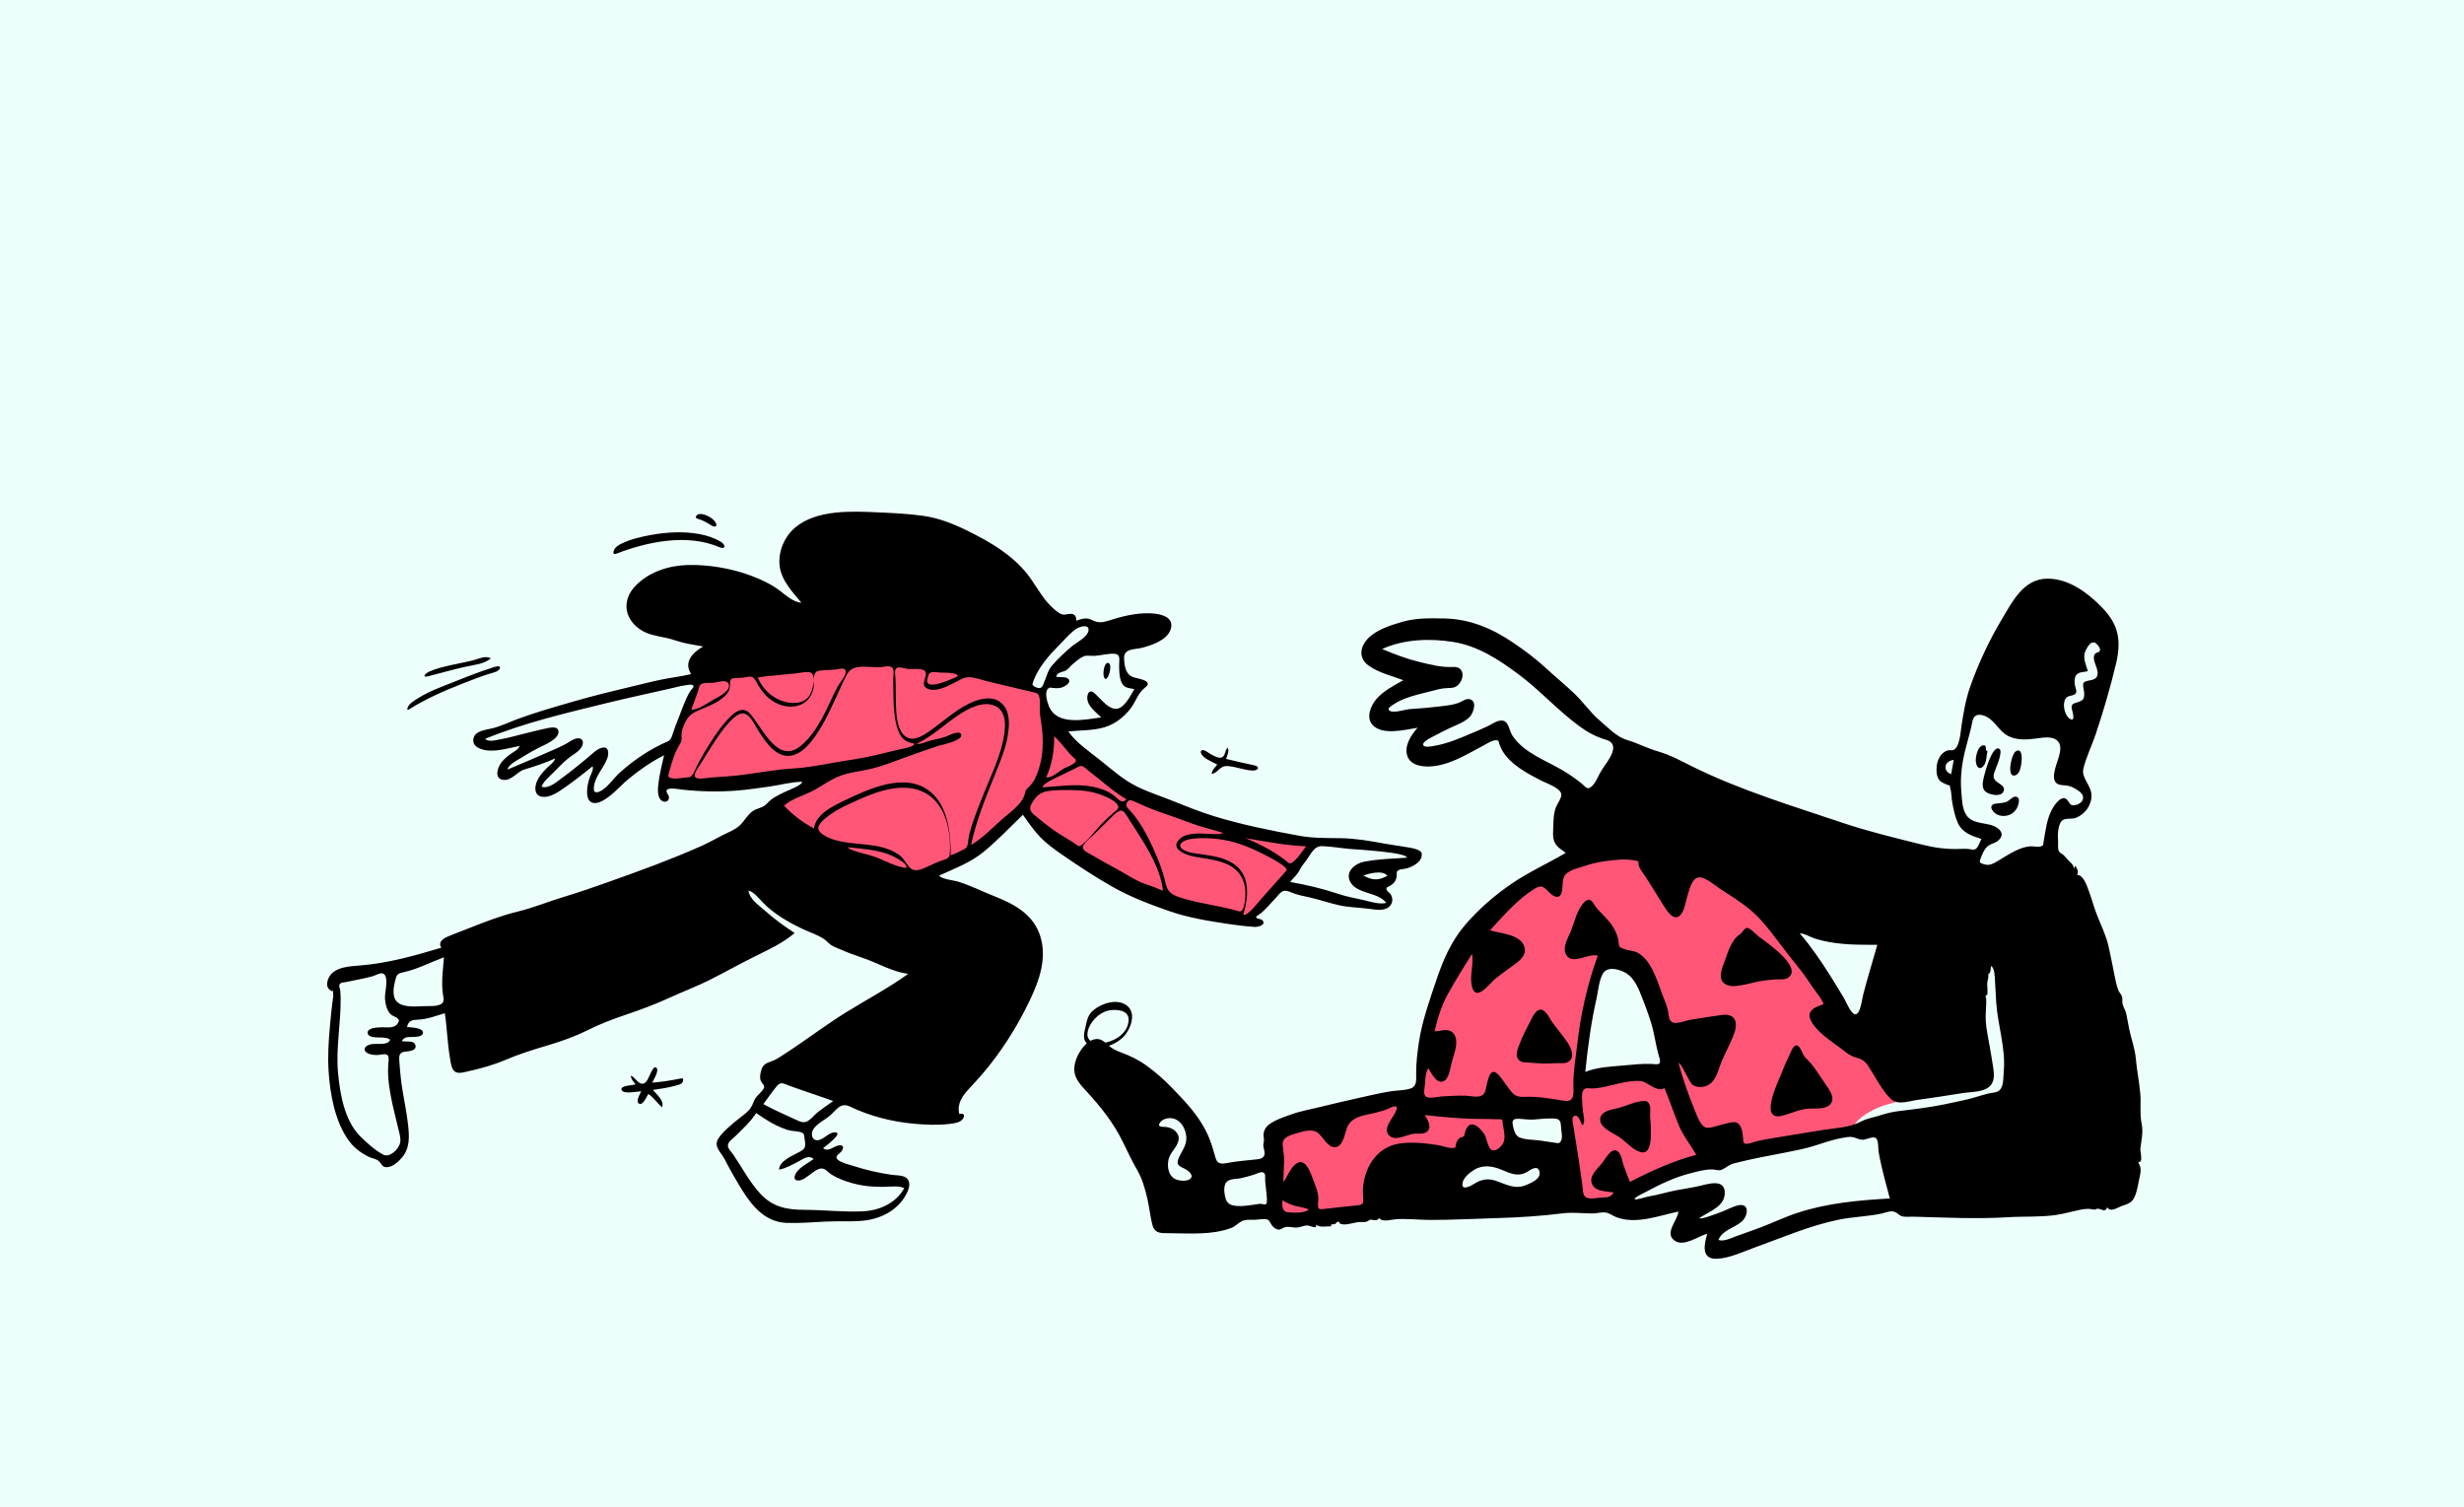 <?xml version="1.0" encoding="UTF-8"?>
<svg width="3871px" height="2367px" viewBox="0 0 3871 2367" version="1.1" xmlns="http://www.w3.org/2000/svg" xmlns:xlink="http://www.w3.org/1999/xlink">
    <!-- Generator: Sketch 57.1 (83088) - https://sketch.com -->
    <title>composition-1</title>
    <desc>Created with Sketch.</desc>
    <g id="composition-1" stroke="none" stroke-width="1" fill="none" fill-rule="evenodd">
        <rect fill="#EDFFFB" x="0" y="0" width="3871" height="2367"></rect>
        <g id="illustrations" transform="translate(424, 627)">
            <g id="Character/sprinting" transform="translate(0, 0.5)">
                <path d="M618.797,607.263 C627.833,572.117 636.348,536.207 649.755,502.431 C658.147,481.295 667.037,460.35 675.943,439.427 C677.178,436.523 677.7,433.723 680.104,432.277 C683.312,430.345 689.953,430.387 693.574,429.723 C745.014,420.285 796.99,413.081 849.137,409.029 C908.646,404.405 966.661,406.52 1025.544,416.221 C1075.902,424.517 1125.762,435.951 1175.078,449.044 C1182.328,450.967 1189.568,452.933 1196.792,454.953 C1200.158,455.895 1205.746,456.375 1208.68,458.34 C1214.953,462.539 1217.081,479.748 1219.431,487.039 C1222.581,496.81 1224.415,510.235 1230.487,518.548 C1239.528,530.922 1253.289,541.657 1264.495,551.943 C1303.605,587.846 1346.477,620.596 1396.987,638.346 C1475.128,665.805 1557.529,683.016 1638.476,700.031 C1640.361,700.427 1642.245,700.821 1644.129,701.212 C1623.174,724.425 1602.218,747.639 1581.263,770.853 C1569.448,783.939 1557.636,797.025 1545.823,810.111 C1539.749,816.84 1540.414,818.04 1531.824,816.166 C1488.78,806.771 1445.813,796.529 1403.55,784.044 C1382.831,777.925 1361.756,771.572 1342.479,761.66 C1315.948,748.017 1291.044,731.154 1266.806,713.833 C1245.139,698.348 1223.982,682.15 1203.206,665.492 C1199.109,662.209 1184.33,646.379 1179.537,647.411 C1175.403,648.301 1168.246,657.711 1165.219,660.452 C1157.212,667.703 1149.173,674.919 1141.084,682.076 C1128.211,693.463 1115.063,707.412 1100.026,715.982 C1084.181,725.016 1066.02,731.17 1049.296,738.363 C1039.967,742.374 1030.629,746.371 1021.289,750.357 C1018.849,751.397 1015.445,753.661 1012.815,753.718 C1005.029,753.882 993.725,747.553 986.504,745.087 C967.954,738.752 949.541,732.016 931.318,724.793 C892.408,709.371 849.646,692.615 817.623,664.862 C812.036,660.022 806.577,654.603 802.879,648.135 C801.598,645.892 799.691,642.769 799.56,640.122 C799.351,635.901 801.724,635.071 805.252,632.433 C823.467,618.814 843.106,606.945 862.421,594.977 C866.959,592.166 871.507,589.366 876.069,586.595 L650.385,604.725 C639.856,605.571 629.326,606.416 618.797,607.263" id="Accent" fill="#FF5678"></path>
                <path d="M954.856,177.397 C978.7,178.485 1003.144,179.593 1026.78,182.951 C1050.34,186.296 1072.327,194.852 1093.622,205.212 C1132.016,223.891 1171.26,246.597 1195.954,282.528 C1207.501,299.327 1216.919,316.917 1232.856,330.141 C1236.585,333.234 1240.649,336.951 1245.596,337.897 C1249.531,338.649 1253.001,337.056 1256.854,336.866 C1264.207,336.501 1266.993,340.379 1266.993,347.686 C1272.513,345.483 1278.523,343.488 1284.542,344.298 C1289.575,344.976 1293.576,348.011 1298.408,349.288 C1307.127,351.591 1315.662,348.146 1323.954,345.579 C1344.897,339.097 1367.903,334.188 1389.908,336.501 C1404.402,338.025 1421.965,344.312 1414.459,362.988 C1408.236,378.48 1384.961,386.321 1370.26,390.175 C1357.755,393.454 1340.942,390.528 1341.999,407.787 C1342.736,419.834 1344.559,432.757 1357.359,436.666 C1364.377,438.809 1389.242,442.002 1374.721,452.872 C1364,460.899 1360.256,475.028 1352.1,485.639 C1341.705,499.164 1327.613,510.099 1311.139,515.035 C1292.707,520.559 1273.201,519.499 1254.267,521.642 C1267.604,540.052 1286.858,552.714 1304.385,566.713 C1322.812,581.434 1340.591,597.52 1361.919,608.014 C1381.035,617.419 1401.688,623.95 1421.432,631.925 C1442.168,640.302 1463.052,648.581 1484.455,655.107 C1527.631,668.269 1573.047,677.463 1617.435,685.537 C1639.341,689.522 1660.819,688.937 1682.945,689.292 C1705.643,689.657 1728.326,693.638 1750.607,697.727 C1761.408,699.711 1772.313,700.961 1783.113,702.937 C1788.296,703.884 1808.811,705.974 1809.546,713.567 C1810.744,725.933 1797.373,732.865 1787.582,736.314 C1783.4,737.788 1776.666,737.573 1773.045,739.598 C1769.128,741.79 1770.657,745.016 1770.209,749.258 C1769.555,755.424 1766.257,759.861 1761.201,763.282 C1757.042,766.096 1752.028,765.985 1754.896,771.314 C1756.217,773.772 1759.525,775.319 1761.05,777.912 C1762.793,780.868 1763.596,784.111 1763.241,787.513 C1762.622,793.47 1758.688,798.015 1753.201,800.122 C1744.43,803.489 1734.137,801.106 1725.153,800.013 C1710.12,798.185 1694.867,798.001 1680.035,794.712 C1664.571,791.282 1649.523,785.996 1634.042,782.483 C1626.103,780.683 1618.148,779.173 1610.39,776.675 C1605.342,775.051 1598.046,770.833 1592.67,772.154 C1587.634,773.391 1583.698,779.474 1580.405,783.004 C1575.861,787.875 1571.461,792.878 1566.844,797.679 C1563.785,800.86 1560.646,803.975 1557.305,806.862 C1556.219,807.799 1549.511,811.902 1549.417,813.004 C1549.156,816.115 1556.478,816.061 1558.047,817.298 C1567.16,824.504 1553.466,829.063 1547.557,828.701 C1533.937,827.871 1520.247,826.199 1506.757,824.197 C1474.636,819.431 1442.608,814.285 1411.897,803.524 C1381.519,792.878 1351.877,781.555 1323.781,765.687 C1296.812,750.459 1270.727,733.241 1245.252,715.642 C1232.891,707.101 1220.445,698.253 1210.007,687.374 C1199.8,676.733 1191.479,664.517 1183.014,652.495 C1162.743,672.079 1143.234,692.673 1121.459,710.626 C1100.745,727.704 1075.843,736.828 1051.75,747.919 C1052.53,752.959 1076.079,755.978 1080.38,757.287 C1100.024,763.266 1118.873,772.86 1137.979,780.384 C1169.762,792.901 1199.92,809.19 1210.505,843.953 C1220.912,878.131 1208.841,912.536 1194.12,943.412 C1176.743,979.861 1156.106,1013.621 1131.155,1045.397 C1120.542,1058.915 1109.11,1071.36 1097.463,1083.947 C1087.526,1094.688 1079.007,1107.411 1083.171,1122.676 C1091.168,1120.177 1092.634,1126.417 1087.405,1131.701 C1082.758,1136.397 1074.725,1137.308 1068.521,1138.087 C1049.709,1140.446 1030.278,1139.612 1011.446,1137.858 C977.157,1134.664 942.792,1126.007 911.749,1111.112 C896.304,1103.701 890.715,1115.651 880.094,1124.906 C871.736,1132.185 860.229,1136.905 853.877,1146.326 C848.653,1154.077 852.063,1166.322 862.916,1163.418 C871.361,1161.158 878.145,1151.735 887.089,1151.372 C902.964,1150.728 873.012,1173.382 869.18,1176.148 C876.766,1182.935 885.368,1173.628 893.019,1172.075 C900.356,1170.584 902.405,1174.384 898.495,1180.501 C895.447,1185.271 885.87,1188.649 892.239,1194.452 C897.517,1199.258 909.217,1201.789 915.697,1203.896 C935.911,1210.47 956.021,1215.146 977.065,1218.149 C983.862,1219.118 994.756,1218.498 1000.266,1223.317 C1007.533,1229.673 1004.029,1240.206 1000.351,1247.488 C986.418,1275.069 957.448,1288.628 927.695,1290.613 C909.373,1291.834 890.878,1290.651 872.495,1291.641 C852.352,1292.725 832.164,1294.335 811.976,1293.669 C779.518,1292.6 758.87,1269.135 742.689,1243.332 C732.409,1226.937 722.935,1210.067 714.035,1192.888 C710.56,1186.178 703.279,1179.225 702.041,1171.684 C700.924,1164.895 705.254,1159.45 709.461,1154.647 C720.533,1142.008 733.853,1132.36 746.868,1121.915 C754.299,1115.953 757.156,1111.015 760.464,1102.336 C763.25,1095.031 768.606,1091.907 773.322,1086.078 C778.508,1079.665 776.879,1078.53 772.834,1073.29 C768.601,1067.802 770.264,1059.716 772.042,1053.507 C774.591,1044.598 780.061,1042.636 788.229,1039.765 C795.677,1037.15 801.991,1032.558 808.595,1028.298 C841.215,1007.258 871.95,983.45 904.973,962.996 C937.554,942.817 971.604,924.992 1002.699,902.475 C977.449,899.08 955.188,885.442 931.368,877.366 C919.145,873.222 907.038,868.796 895.211,863.609 C890.694,861.629 885.432,859.868 881.403,856.956 C877.354,854.029 874.243,850.179 870,847.41 C859.93,840.838 847.958,837.097 837.129,831.974 C825.433,826.441 813.89,820.394 803.023,813.353 C792.877,806.779 783.136,799.266 774.7,790.583 C767.98,783.666 761.445,774.652 751.93,771.475 C752.928,784.728 769.343,795.703 778.339,803.679 C792.936,816.622 808.111,827.62 824.428,838.309 C806.127,853.993 783.819,864.206 762.387,874.8 C738.289,886.71 714.866,899.913 690.864,912.008 C670.533,922.254 649.143,930.15 628.477,939.669 C606.181,949.941 583.233,958.555 559.97,966.369 C538.917,973.441 519.098,980.982 499.233,990.908 C479.922,1000.559 459.26,1007.939 438.601,1014.133 C415.39,1021.091 393.246,1027.71 370.922,1037.251 C350.793,1045.852 330.581,1051.35 309.277,1056.027 C302.241,1057.571 293.205,1060.406 288.276,1053.592 C284.541,1048.427 283.979,1040.464 282.907,1034.39 C278.8,1011.148 278.474,987.534 274.781,964.255 C260.758,968.488 247.476,973.695 232.682,974.366 C223.382,974.788 217.73,975.748 215.413,985.904 C220.793,986.512 240.016,986.778 240.535,994.4 C241.005,1001.275 229.374,1001.346 225.249,1001.535 C217.869,1001.87 211.18,1000.66 207.24,1007.886 C213.044,1010.03 225.912,1006.122 228.481,1013.929 C231.793,1024 216.755,1023.976 211.344,1024.787 C201.904,1026.202 202.874,1033.617 203.52,1041.543 C204.371,1051.973 205.016,1062.416 206.424,1072.792 C209.433,1094.963 214.586,1116.799 217.026,1139.052 C219.136,1158.293 220.319,1176.774 206.569,1192.107 C201.041,1198.273 193.355,1205.369 184.667,1206.102 C175.85,1206.846 176.01,1200.67 170.522,1196.123 C167.158,1193.338 162.703,1192.769 158.741,1191.266 C153.922,1189.44 149.246,1186.764 144.915,1183.992 C136.935,1178.882 129.959,1172.54 124.316,1164.918 C102.248,1135.093 94.359,1090.535 92.173,1054.373 C90.782,1031.379 92.169,1008.353 94.279,985.448 C95.415,973.111 96.558,960.768 98.051,948.469 C98.513,944.659 99.286,940.842 99.573,937.02 C99.737,934.832 98.682,930.409 99.799,928.311 C98.372,930.987 95.846,929.008 93.337,926.902 C88.157,922.55 89.752,914.194 92.522,908.475 C100.87,891.232 125.886,890.561 142.161,889.221 C185.907,885.617 227.468,873.885 269.349,861.352 C263.438,852.5 272.735,846.656 279.941,843.614 C291.054,838.923 302.529,834.798 313.746,830.318 C339.075,820.2 363.877,810.767 390.401,804.311 C414.427,798.465 437.674,788.758 461.378,781.643 C485.869,774.29 509.917,765.888 534.006,757.325 C581.716,740.365 629.47,723.036 675.771,702.463 C687.475,697.262 698.655,691.233 709.949,685.217 C719.125,680.331 729.893,676.747 737.672,669.689 C745.099,662.949 749.547,653.576 757.621,647.455 C764.891,641.943 774.838,641.867 780.862,635.019 C789.007,625.763 798.732,621.695 809.79,616.266 C813.342,614.522 836.727,605.712 836.252,600.711 C819.54,600.711 802.385,605.684 785.858,608 C768.378,610.449 750.912,613.173 733.304,614.527 C704.771,616.72 676.253,616.127 647.842,613.035 C643.597,612.573 626.565,609.076 623.628,613.63 C621.39,617.101 626.954,621.233 627.009,624.962 C627.092,630.434 622.682,633.369 617.688,631.469 C607.966,627.771 609.391,612.101 610.299,604.148 C612.037,588.937 615.903,573.865 619.282,558.961 C599.224,569.173 580.177,582.283 562.905,596.692 C549.525,607.851 537.444,622.983 521.743,630.939 C506.669,638.581 497.706,632.062 498.323,615.24 C498.607,607.533 500.168,600.219 502.837,593.041 C504.097,589.649 509.277,580.05 506.851,576.437 C493.073,587.425 479.387,598.442 464.925,608.529 C454.701,615.66 439.879,626.781 426.53,623.952 C414.742,621.453 415.895,608.477 419.632,599.736 C422.873,592.154 428.697,585.417 434.47,579.626 C439.243,574.84 446.029,570.551 448.418,563.916 C432.585,571.034 416.282,576.42 399.695,581.421 C387.899,584.978 379.654,599.748 365.937,597.565 C352.206,595.381 357.674,578.409 363.154,571.028 C366.99,565.866 372.295,561.319 377.442,557.503 C382.46,553.781 390.095,550.538 392.565,544.344 C376.524,547.356 360.396,552.591 343.89,551.626 C334.088,551.052 317.725,546.771 319.66,533.592 C321.619,520.246 339.386,519.224 349.377,516.735 C362.999,513.34 376.034,506.967 389.179,502.106 C415.694,492.299 442.727,484.434 469.857,476.617 L478.427,474.148 C509.05,465.32 539.846,457.802 570.849,450.468 C586.173,446.843 601.443,442.889 616.887,439.797 C631.829,436.804 647.01,435.071 661.838,431.495 C649.341,412.628 664.473,397.124 680.813,388.146 C670.45,386.05 659.911,384.789 649.637,382.248 C640.863,380.079 632.406,376.746 623.568,374.827 C608.377,371.528 593.206,369.794 580.239,360.385 C555.733,342.605 553.649,314.31 574.298,292.9 C595.136,271.291 625.721,261.173 655.155,260.168 C688.101,259.043 725.586,265.431 756.414,277.098 C771.558,282.83 787.326,290.117 800.308,299.879 C809.138,306.519 823.102,319.241 834.955,319.241 C820.759,302.07 803.338,284.313 800.775,261.057 C798.347,239.039 808.332,215.636 825.087,201.395 C858.565,172.947 913.812,175.522 954.856,177.397 Z M763.991,1121.076 C755.253,1134.669 743.168,1145.706 731.758,1156.987 C727.822,1160.878 719.923,1165.829 719.542,1171.924 C719.234,1176.9 725.338,1182.498 728.004,1186.408 C742.099,1207.09 753.706,1229.932 770.924,1248.3 C790.386,1269.058 812.596,1273.093 840.155,1273.152 C870.753,1273.22 901.759,1277.048 932.304,1275.434 C958.179,1274.068 983.684,1262.543 996.551,1239.117 C988.168,1234.796 976.241,1236.856 967.157,1236.953 C954.769,1237.083 942.678,1236.859 930.441,1234.706 C919.349,1232.753 908.387,1229.823 897.955,1225.545 C892.557,1223.33 887.218,1220.799 882.248,1217.723 C878.608,1215.472 875.872,1212.025 872.296,1209.816 C859.11,1201.671 843.881,1227.567 829.786,1227.069 C821.153,1226.766 824.278,1218.272 827.871,1213.521 C834.356,1204.941 845.667,1199.646 854.208,1193.391 C846.257,1186.07 837.272,1193.748 829.702,1197.573 C820.236,1202.356 810.403,1208.227 799.827,1210.024 C800.619,1196.391 819.159,1189.084 829.387,1183.538 C833.939,1181.071 839.643,1178.782 840.764,1173.354 C841.606,1169.273 840.163,1163.469 839.736,1159.347 C839.195,1154.107 838.793,1152.434 833.215,1150.956 C826.451,1149.163 819.638,1149.682 812.861,1147.445 C794.315,1141.319 779.887,1132.225 763.991,1121.076 Z M161.237,906.243 C156.708,907.499 152.132,908.586 147.532,909.557 C138.427,911.478 129.31,913.474 120.174,915.217 C115.592,916.091 110.503,915.537 109.153,919.911 C108.459,922.154 110.206,926.185 110.505,928.514 C111.043,932.714 111.078,936.973 111.128,941.205 C111.606,980.183 103.459,1018.938 107.046,1057.913 C110.076,1090.853 117.167,1132.507 141.359,1157.039 C151.8,1167.627 164.646,1179.127 177.794,1186.363 C188.1,1192.034 202.498,1177.801 204.603,1167.947 C206.111,1160.885 203.595,1153.434 201.957,1146.626 C199.857,1137.904 197.73,1129.186 195.65,1120.459 C191.209,1101.832 187.172,1083.03 185.896,1063.881 C185.477,1057.59 185.567,1051.529 185.922,1045.266 C186.114,1041.864 187.716,1033.667 185.337,1030.754 C182.26,1026.986 175.231,1029.448 171.069,1029.769 C166.506,1030.123 162.051,1029.85 157.593,1028.686 C146.98,1025.911 145.121,1017.474 156.708,1013.566 C164.799,1010.838 179.587,1014.791 186.384,1009.54 C194.371,1003.37 178.23,1002.524 174.461,1002.363 C169.442,1002.15 152.795,1003.464 153.646,994.106 C154.274,987.171 168.604,986.709 173.618,986.414 C184.329,985.785 197.882,989.797 202.511,976.88 C204.367,971.705 193.195,969.077 190.392,966.511 C183.58,960.274 181.346,949.581 180.761,940.819 C180.185,932.205 188.663,902.34 175.746,901.55 C171.779,901.308 165.186,905.147 161.237,906.243 Z M796.548,1078.596 C788.946,1087.65 782.375,1097.567 775.295,1107.03 C791.901,1116.196 808.887,1123.567 826.059,1131.449 C833.868,1135.033 839.342,1137.875 846.899,1132.44 C852.321,1128.542 856.386,1123.002 861.677,1118.947 C869.281,1113.124 877.228,1107.786 885.023,1102.234 C862.021,1093.84 838.668,1086.474 815.673,1078.062 C807.074,1074.915 802.757,1071.198 796.548,1078.596 Z M607.151,1049.837 C612.069,1054.825 602.6,1068.647 600.735,1073.377 C615.987,1072.167 631.111,1069.762 646.088,1066.666 C651.189,1065.613 649.308,1071.824 647.4,1073.871 C645.041,1076.407 640.32,1077.174 637.165,1078.078 C625.556,1081.405 613.649,1083.008 601.736,1084.784 C607.188,1091.493 620.305,1101.989 616.082,1112.078 C608.463,1105.513 602.985,1096.773 594.558,1091.095 C592.123,1094.729 587.072,1107.546 581.536,1106.761 C572.845,1105.528 581.65,1090.551 583.467,1086.945 C577.614,1086.945 555.624,1092.081 552.556,1084.876 C549.416,1077.505 570.637,1077.743 574.561,1076.002 L573.829,1075.109 L573.095,1074.224 C570.161,1070.687 567.344,1067.2 566.947,1062.344 C573.509,1064.605 577.891,1074.889 585.102,1075.037 C591.941,1075.179 594.993,1064.902 597.43,1060.035 C598.815,1057.268 603.52,1046.153 607.151,1049.837 Z M1347.138,952.9 C1361.843,965.305 1351.854,990.324 1340.727,1001.572 C1328.261,1014.173 1300.509,1025.748 1284.709,1012.903 C1276.059,1005.873 1279.18,995.147 1281.312,985.796 C1283.678,975.403 1285.152,966.643 1293.757,959.512 C1307.144,948.417 1332.221,940.316 1347.138,952.9 Z M1317.291,960.108 C1302.946,963.159 1288.409,977.494 1284.999,992.269 C1280.527,1011.643 1300.636,1013.059 1313.883,1010.147 C1330.548,1006.485 1348.253,994.262 1349.103,975.091 C1349.835,958.546 1328.437,957.738 1317.291,960.108 Z M273.422,876.347 C251.94,884.343 231.748,895.285 209.21,900.03 C202.331,901.477 199.507,903.062 197.806,909.47 C195.424,918.44 193.166,927.531 194.867,936.902 C198.398,956.359 225.47,953.975 240.504,953.213 C248.222,952.82 263.066,954.231 269.762,949.414 C274.654,945.897 272.601,939.3 271.839,934.165 C268.988,914.966 272.098,895.533 273.422,876.347 Z M1444.632,690.928 C1436.723,692.419 1423.05,698.867 1434.389,706.95 C1441.954,712.34 1453.213,712.995 1462.1,714.326 C1479.461,716.928 1497.993,719.175 1513.058,728.97 C1540.973,747.119 1537.553,781.369 1529.204,809.399 C1535.217,812.941 1552.882,789.78 1556.21,786.014 C1569.707,770.735 1583.26,755.503 1596.867,740.321 C1602.692,733.828 1554.947,711.401 1550.656,709.381 C1527.975,698.709 1506.804,691.681 1481.363,689.85 C1469.299,688.981 1456.572,688.677 1444.632,690.928 Z M1346.159,634.118 C1343.99,639.583 1347.788,642.06 1351.275,645.836 C1370.78,666.938 1384.513,696.807 1395.373,723.004 C1400.788,736.068 1404.58,749.24 1407.933,762.927 C1411.224,776.356 1421.673,779.945 1434.194,783.757 C1463.035,792.538 1493.395,795.478 1522.338,804.151 C1530.092,806.475 1531.613,789.423 1532.1,785.098 C1533.485,772.794 1532.198,759.953 1525.734,749.108 C1513.514,728.605 1489.017,724.247 1467.164,720.754 C1454.668,718.758 1438.203,716.696 1428.313,708.151 C1423.35,703.861 1422.647,698.941 1426.518,693.613 C1433.576,683.893 1446.005,682.645 1457.109,681.852 C1462.517,681.466 1496.004,684.852 1497.097,680.888 C1480.425,675.455 1463.311,671.871 1446.882,665.656 C1434.066,660.807 1421.148,656.228 1408.216,651.69 L1395.282,647.156 C1382.13,642.543 1370.089,636.932 1357.469,631.377 C1352.729,629.293 1348.381,628.519 1346.159,634.118 Z M1628.981,723.033 C1624.806,728.65 1620.664,733.365 1617.533,739.676 C1613.88,747.038 1607.822,751.734 1602.756,758.055 C1629.063,762.698 1654.157,768.595 1679.502,777.1 C1692.516,781.467 1705.958,783.625 1719.269,786.753 C1730.435,789.376 1742.335,793.445 1753.897,791.038 C1740.728,772.887 1705.605,777.906 1696.359,755.922 C1690.067,740.968 1705.529,729.04 1718.176,726.443 C1740.261,721.911 1763.804,721.562 1786.236,719.947 C1786.472,711.363 1705.043,706.918 1696.992,706.223 C1682.695,704.985 1667.776,702.305 1653.507,701.81 C1640.263,701.35 1635.934,713.683 1628.981,723.033 Z M1318.255,660.249 C1310.411,667.832 1302.734,675.581 1294.897,683.174 C1289.746,688.166 1282.768,693.483 1278.707,699.431 C1273.523,707.024 1282.603,710.675 1288.654,714.269 C1303.929,723.342 1319.714,731.811 1335.256,740.442 C1349.219,748.196 1363.74,758.066 1379.153,762.601 C1387.395,765.026 1395.136,768.793 1403.086,771.977 C1399.25,737.548 1379.487,706.278 1361.261,677.576 C1357.076,670.985 1352.753,664.486 1348.569,657.897 C1346.46,654.58 1342.547,646.751 1338.127,646.075 C1331.594,645.075 1322.216,656.419 1318.255,660.249 Z M1717.881,747.875 C1727.435,753.349 1737.012,756.132 1747.788,751.995 C1750.438,750.914 1753.064,749.769 1755.656,748.565 C1748.476,738.77 1727.238,744.739 1717.881,747.875 Z M926.586,628.06 C909.65,635.697 891.535,643.305 876.807,654.827 C871.37,659.081 859.22,668.016 862.064,676.12 C864.497,683.059 877.946,688.969 884.331,691.084 C917.927,702.207 956.164,694.115 987.098,714.528 C995.47,720.052 998.199,727.272 1004.418,734.536 C1010.042,741.105 1017.159,740.289 1024.718,737.564 C1034.643,733.984 1043.788,728.501 1053.752,724.988 C1058.847,723.191 1067.504,722 1068.034,715.123 C1070.526,682.709 1063.612,641.413 1035.046,621.58 C1002.978,599.316 958.74,613.562 926.586,628.06 Z M908.424,703.597 C907.604,707.706 939.391,715.147 942.843,716.099 C962.036,721.387 979.967,733.96 999.849,735.987 C1003.306,728.276 975.767,715.998 971.411,714.415 C951.537,707.195 929.296,705.886 908.424,703.597 Z M1532.601,689.201 C1556.699,699.078 1580.056,711.173 1600.256,727.99 C1607.223,733.789 1624.149,706.266 1627.939,702.046 C1595.843,700.712 1564.213,694.587 1532.601,689.201 Z M1082.208,495.589 C1059.868,510.351 1040.412,529.653 1015.885,540.969 C1023.56,542.178 1031.939,537.208 1039.267,535.465 C1046.405,533.768 1053.623,532.648 1060.572,530.245 C1064.84,528.769 1082.466,519.239 1085.774,525.698 C1090.943,535.787 1054.54,542.768 1049.365,544.489 C1031.885,550.299 1014.521,556.385 997.221,562.708 C980.464,568.833 963.719,575.423 946.403,579.821 C928.817,584.288 910.169,585.44 893.262,592.377 C878.311,598.512 865.461,608.665 851.041,615.83 C836.577,623.016 820.14,627.461 807.674,638.154 C821.23,652.624 837.26,664.742 854.799,673.966 C857.608,651.899 883.466,639.335 901.156,630.853 C939.724,612.361 997.645,584.477 1036.954,615.813 C1065.684,638.715 1069.576,682.172 1069.576,716.193 C1077.358,713.714 1084.464,709.772 1091.692,706.05 C1096.698,703.471 1096.755,696.29 1097.385,691.495 C1098.416,683.641 1100.539,676.036 1102.978,668.501 C1108.371,651.836 1115.123,635.575 1121.558,619.294 C1131.972,592.957 1144.807,566.982 1151.207,539.274 C1155.384,521.191 1160.353,490.11 1138.556,481.134 C1119.699,473.37 1097.519,485.472 1082.208,495.589 Z M984.648,421.987 C981.005,424.429 982.365,431.754 982.613,435.43 C983.517,448.794 982.951,462.214 983.397,475.603 C983.941,491.917 984.061,521.832 1000.879,530.979 C1012.382,537.235 1026.689,527.861 1035.868,521.477 C1051.4,510.68 1065.649,498.141 1081.397,487.601 C1100.065,475.105 1135.438,457.819 1153.302,481.326 C1162.97,494.049 1161.614,513.006 1159.202,527.809 C1156.019,547.339 1148.582,565.863 1141.193,584.114 C1125.932,621.803 1110.004,660.104 1101.518,699.998 C1120.867,688.495 1135.915,671.917 1152.802,657.353 C1165.319,646.558 1183.909,634.161 1186.798,616.568 C1187.451,612.595 1191.297,609.764 1193.942,607.106 C1197.384,603.647 1199.809,600.142 1201.99,595.73 C1206.803,585.982 1209.932,575.453 1211.903,564.786 C1216.039,542.408 1214.068,520.132 1210.254,497.885 C1208.529,487.824 1211.061,477.029 1208.716,467.222 C1207.087,460.413 1202.284,460.816 1195.892,459.267 C1172.876,453.69 1149.816,448.282 1126.786,442.756 C1117.432,440.51 1107.26,436.298 1097.548,436.438 C1089.576,436.554 1082.88,441.308 1075.999,444.752 C1064.704,450.405 1046.748,460.297 1033.777,454.674 C1018.662,448.123 1036.276,433.33 1028.696,426.332 C1023.5,421.534 1007.967,424.411 1000.922,423.219 C997.059,422.567 988.19,419.613 984.648,421.987 Z M1222.494,615.247 C1211.502,616.98 1205.137,621.749 1199.083,631.107 C1192.931,640.618 1192.198,645.327 1200.971,652.77 C1210.432,660.796 1220.33,668.724 1230.374,675.952 C1243.104,685.114 1257.227,692.05 1269.809,701.436 C1275.319,705.546 1300.329,673.321 1304.669,668.902 C1310.656,662.806 1316.799,656.693 1323.223,651.081 C1325.57,649.031 1332.928,644.276 1332.931,640.788 C1332.94,631.973 1313.397,624.086 1307.109,621.659 C1293.019,616.224 1278.248,614.03 1263.236,613.802 C1249.929,613.602 1235.676,613.167 1222.494,615.247 Z M1271.478,576.469 C1261.159,581.95 1250.379,586.569 1239.994,591.936 C1236.31,593.839 1213.079,603.6 1214.252,609.435 C1240.394,607.778 1266.421,603.353 1292.481,608.415 C1304.184,610.689 1315.336,614.501 1325.116,621.534 C1332.522,626.857 1338.169,637.088 1345.523,627.983 C1330.509,619.472 1316.988,608.192 1303.673,597.239 C1297.847,592.444 1291.85,587.935 1285.935,583.27 C1282.417,580.497 1276.615,573.743 1271.478,576.469 Z M653.117,449.042 C644.939,450.191 636.968,452.358 628.936,454.218 C596.399,461.757 563.739,468.525 531.288,476.502 C466.561,492.412 399.898,507.754 338.179,533.243 C343.368,538.981 357.12,534.824 363.56,533.699 C376.167,531.496 388.401,527.646 400.856,524.74 C413.038,521.9 425.265,518.511 437.547,516.143 C443.204,515.052 453.183,513.616 453.411,522.099 C453.734,534.127 430.374,543.12 421.8,547.517 C412.632,552.218 403.755,557.413 395.027,562.879 C388.128,567.201 375.403,572.961 373.165,581.55 C395.556,572.062 417.961,562.612 440.213,552.803 C448.595,549.108 457.088,545.627 465.068,541.119 C470.388,538.113 477.236,532.838 483.536,532.364 C492.067,531.722 493.481,539.47 489.886,545.722 C485.389,553.547 476.106,557.962 469.279,563.439 C460.575,570.422 452.872,578.66 445.036,586.565 C438.53,593.126 430.153,599.586 426.758,608.457 C438.452,612.369 451.74,599.829 460.333,593.631 C473.837,583.889 486.415,573.294 499.299,562.767 C505.889,557.382 513.746,548.66 522.42,547.053 C533.414,545.014 532.503,557.585 529.837,564.515 C523.879,580.005 509.929,592.919 508.932,610.381 C508.319,621.132 517.421,617.039 523.495,612.728 C533.723,605.465 540.645,594.399 549.928,586.07 C572.28,566.01 597.868,548.898 625.518,537.015 C630.467,534.888 632.247,527.253 633.752,522.664 C635.997,515.815 638.58,509.175 641.279,502.481 C647.192,487.818 652.041,471.97 660.326,458.425 C662.636,454.647 668.598,450.797 663.666,448.575 C660.986,447.369 655.885,448.653 653.117,449.042 Z M889.16,424.238 C880.784,425.216 872.307,425.126 863.916,426.012 C850.22,427.456 856.194,444.12 853.988,454.161 C847.492,483.72 816.169,489.302 792.434,475.357 C779.081,467.51 771.063,456.264 763.883,443.108 C759.79,435.608 756.74,434.401 748.271,436.278 C742.459,437.567 737.17,437.294 731.258,437.722 C723.817,438.262 723.168,439.84 723.016,446.922 C722.883,453.212 721.978,457.57 717.791,462.665 C709.812,472.371 696.432,478.761 685.034,483.638 C673.616,488.525 660.681,492.157 654.409,503.708 C651.248,509.532 647.861,516.484 646.946,523.104 C645.946,530.336 648.399,534.823 644.183,541.494 C635.418,555.364 631.4,570.52 626.97,586.282 C625.525,591.417 624.954,593.53 630.558,594.941 C638.598,596.968 650.017,593.893 658.268,593.57 C664.153,593.339 667.591,582.958 669.505,578.751 C673.225,570.572 677.785,562.828 682.353,555.087 C692.704,537.551 703.772,520.132 717.293,504.81 C727.499,493.246 742.565,478.85 755.632,495.101 C768.368,510.936 777.546,529.485 792.863,543.289 C806.334,555.431 820.214,555.625 834.185,544.118 C847.94,532.789 858.393,517.333 866.942,501.911 C876.188,485.235 883.16,467.431 892.17,450.654 C894.994,445.396 908.037,431.171 904.063,425.078 C901.38,420.963 892.927,423.799 889.16,424.238 Z M959.304,420.6 C951.931,420.949 944.513,420.12 937.14,419.973 C923.796,419.709 912.637,420.176 905.936,432.966 C900.021,444.253 894.983,456.262 889.585,467.819 C877.858,492.928 866.353,518.62 848.35,539.986 C832.4,558.915 811.793,568.451 791.044,550.369 C781.844,542.351 774.855,532.007 768.253,521.839 C762.96,513.688 756.921,499.343 748.053,494.591 C738.167,489.293 726.848,501.445 720.805,508.04 C710.644,519.126 702.151,532.164 693.995,544.753 C688.08,553.884 682.415,563.207 676.666,572.446 C674.336,576.192 664.843,588.445 668.003,593.111 C671.171,597.79 686.635,594.592 691.11,594.164 C701.793,593.144 712.463,592.777 723.152,591.856 C756.4,588.996 789.155,581.689 822.487,579.739 C844.444,578.452 866.08,574.207 887.693,570.35 C908.709,566.6 929.86,564.041 950.651,559.085 C962.876,556.171 975.123,553.253 987.324,550.23 C991.546,549.184 1011.5,546.333 1012.74,540.844 C999,538.445 991.786,533.114 986.914,519.705 C980.812,502.912 980.103,484.196 979.582,466.502 C979.382,459.695 979.35,452.885 979.345,446.076 L979.345,437.905 C979.343,433.022 981.452,424.16 977.052,420.772 C972.979,417.638 964.023,420.375 959.304,420.6 Z M1232.07,529.047 C1232.646,551.175 1228.692,573.478 1219.605,593.695 C1229.11,595.218 1240.416,583.289 1248.39,579.293 C1251.462,577.753 1271.799,570.361 1264.989,564.709 C1252.46,554.315 1244.247,539.793 1232.07,529.047 Z M1504.651,547.042 C1507.439,552.544 1503.995,559.528 1502.13,564.748 C1516.635,568.234 1531.08,571.659 1545.694,574.618 C1556.708,576.848 1552.866,583.456 1543.306,583 C1530.01,582.367 1517.639,576.733 1504.408,576.001 C1491.805,575.304 1490.322,586.31 1479.577,588.43 C1479.942,582.374 1484.839,578.168 1488.357,573.626 C1482.558,570.65 1476.634,567.883 1471.009,564.604 C1468.095,562.906 1460.046,555.783 1463.145,551.999 C1466.274,548.18 1474.477,555.338 1477.397,556.914 C1481.547,559.156 1489.831,564.096 1494.713,562.679 C1501.401,560.737 1500.009,551.134 1504.651,547.042 Z M1295.658,402.862 C1289.774,403.271 1283.373,401.291 1277.8,403.881 C1272.243,406.464 1265.611,412.12 1260.964,416.042 C1256.464,419.839 1254.227,424.449 1248.632,426.69 C1243.045,428.931 1237.32,428.733 1235.167,435.567 C1240.236,436.958 1250.187,435.113 1254.158,438.841 C1259.932,444.265 1249.856,450.233 1245.676,451.941 C1239.68,454.388 1234.777,453.594 1228.648,453.135 C1225.981,452.937 1226.005,452.116 1223.82,453.437 C1215.717,458.337 1221.324,475.765 1223.953,482.123 C1236.812,513.242 1280.753,502.763 1306.094,499.576 C1298.03,491.45 1284.823,482.486 1284.158,469.724 C1283.959,465.923 1284.901,459.131 1289.779,458.815 C1293.68,458.563 1298.359,464.456 1300.788,466.779 C1307.988,473.663 1317.303,485.08 1327.716,486.068 C1341.634,487.389 1352.342,464.839 1358.115,455.004 C1351.021,453.67 1343.247,453.749 1339.124,446.786 C1334.221,438.511 1334.135,425.832 1334.221,416.515 C1334.295,408.582 1336.823,399.903 1326.221,399.514 C1316.455,399.156 1305.519,402.179 1295.658,402.862 Z M361.038,423.209 C359.01,427.634 350.198,429.369 346.329,430.552 C331.613,435.048 317.243,440.759 302.896,446.36 C273.93,457.67 245.282,470.162 218.833,486.783 C213.89,489.891 216.312,483.897 217.596,481.735 C220.474,476.888 226.521,473.46 231.038,470.491 C243.261,462.456 256.207,456.811 269.722,451.436 C296.766,440.682 324.221,429.279 351.956,420.568 C355.173,419.558 363.763,417.264 361.038,423.209 Z M696.968,445.122 C691.591,445.677 685.293,444.455 680.122,446.21 C673.384,448.497 674.495,453.124 672.501,458.814 C669.119,468.473 665.498,478.051 661.969,487.659 C675.034,487.049 687.547,476.704 698.619,470.748 C704.888,467.378 726.679,456.189 720.109,445.946 C715.948,439.463 702.938,444.502 696.968,445.122 Z M845.661,428.282 C837.57,428.137 828.675,430.586 820.487,430.993 C809.509,431.539 798.697,433.628 787.733,434.133 C780.519,434.466 773.437,435.949 766.301,436.921 C773.4,453.375 787.259,467.767 804.673,473.728 C818.411,478.429 837.637,479.228 847.023,466.217 C852.424,458.733 861.245,428.564 845.661,428.282 Z M1266.931,360.315 C1258.11,366.178 1251.038,374.578 1243.669,382.072 C1225.211,400.843 1206.11,420.939 1198.118,446.67 C1197.022,450.194 1205.344,453.309 1207.596,453.446 C1212.356,453.733 1213.325,451.332 1215.194,447.308 C1219.819,437.347 1221.591,426.218 1228.99,417.724 C1238.007,407.368 1248.864,397.271 1259.329,388.374 C1266.442,382.329 1283.871,373.816 1285.916,363.821 C1288.333,352.005 1272.273,356.766 1266.931,360.315 Z M1039.371,428.689 C1034.383,430.14 1033.985,434.758 1032.845,439.733 C1028.26,459.722 1074.638,437.913 1081.095,434.645 C1078.948,428.228 1057.811,429.398 1052.916,429.146 C1049.104,428.952 1043.055,427.616 1039.371,428.689 Z M1313.328,439.071 C1306.455,439.336 1309.624,411.256 1317.436,414.08 C1324.136,416.504 1317.733,438.899 1313.328,439.071 Z M347.174,406.785 C336.651,415.871 320.129,417.089 307.045,420.006 C287.765,424.303 268.654,429.781 249.53,434.723 C237.454,437.845 244.252,430.402 250.299,427.606 C260.695,422.797 272.465,420.234 283.576,417.589 C295.605,414.725 307.898,412.812 319.859,409.688 C328.141,407.523 338.823,401.986 347.174,406.785 Z M674.558,211.501 C686.253,213.649 697.927,217.391 708.179,223.519 C716.666,228.593 716.33,236.486 705.57,231.906 C655.382,210.537 593.106,223.481 544.097,242.403 C538.69,244.49 539.092,239.937 540.727,236.428 C542.977,231.593 547.786,228.787 552.402,226.542 C566.273,219.795 582.263,215.98 597.345,213.177 C622.48,208.505 649.305,206.864 674.558,211.501 Z M681.893,180.808 C688.269,182.538 695.596,186.83 699.496,192.274 C704.062,198.645 700.431,201.902 694.097,198.155 C687.027,193.973 680.564,189.803 672.45,187.595 C668.167,186.43 668.34,183.743 671.417,181.384 C674.296,179.175 678.767,179.959 681.893,180.808 Z" id="Ink" fill="#000000"></path>
            </g>
            <g id="Character/chilling" transform="translate(1181, 125.5)">
                <path d="M938.843,584.531 C1006.056,579.183 1070.181,604.239 1123.901,643.292 C1193.138,693.625 1251.821,765.608 1291.543,841.458 C1295.768,844.713 1299.931,848.051 1304.065,851.419 C1326.172,869.436 1347.771,888.465 1366.916,909.645 C1377.604,921.468 1405.639,950.216 1393.468,968.35 C1390.885,972.2 1386.643,974.41 1382.395,975.934 C1370.483,980.201 1358.065,982.362 1346.317,987.354 C1331.815,993.514 1316.777,1002.14 1307.486,1015.293 C1304.843,1019.034 1304.155,1023.448 1300.602,1025.096 C1296.835,1026.845 1289.733,1026.163 1285.616,1026.566 C1277.339,1027.38 1269.061,1028.191 1260.783,1029.001 C1241.336,1030.908 1221.007,1031.119 1201.983,1035.817 L1114.465,1057.435 C1096.564,1061.856 1075.991,1064.292 1059.016,1071.559 C1033.685,1082.404 1009.517,1098.283 985.278,1111.369 C973.559,1117.696 961.838,1124.024 950.116,1130.351 C944.393,1133.443 940.475,1133.484 933.767,1134.001 L885.36,1137.726 C877.552,1138.327 873.803,1141.472 872.779,1133.655 L861.528,1047.716 L855.581,1002.272 C855.226,999.569 855.331,986.181 853.116,984.565 C851.728,983.552 843.579,985.733 842.072,985.918 L820.101,988.61 C804.276,990.548 788.454,992.486 772.63,994.424 C771.345,994.581 764.231,994.5 763.432,995.551 C762.497,996.783 764.276,1003.848 764.436,1005.368 C766.114,1021.326 767.794,1037.284 769.473,1053.242 C769.669,1055.092 771.915,1063.673 770.732,1065.192 C769.908,1066.247 763.947,1066.374 762.736,1066.572 C747.471,1069.065 732.208,1071.557 716.943,1074.051 C706.012,1075.836 691.726,1075.746 681.391,1079.858 C675.457,1082.219 669.586,1088.256 664.459,1092.03 L590.013,1146.831 C578.721,1155.141 563.503,1153.025 549.753,1154.072 L391.138,1166.161 C391.269,1161.22 391.402,1156.278 391.533,1151.335 C392.231,1125.162 392.928,1098.988 393.626,1072.815 L394.539,1038.581 C394.597,1036.415 393.732,1030.075 395.147,1028.474 C397.029,1026.349 405.438,1025.427 408.049,1024.653 C416.803,1022.06 425.557,1019.469 434.31,1016.878 C459.991,1009.273 485.67,1001.669 511.35,994.066 C536.731,986.551 562.109,979.035 587.489,971.52 C596.174,968.949 604.856,966.377 613.539,963.806 C615.545,963.212 622.552,962.422 623.946,960.725 C625.703,958.587 624.917,949.466 625.198,946.756 C626.576,933.531 628.54,920.366 630.932,907.29 C648.187,812.965 688.515,717.153 763.29,654.227 C812.718,612.63 874.72,589.633 938.843,584.531 Z M950.697,773.686 C944.044,765.87 932.866,753.121 921.11,755.237 C911.557,756.958 906.351,768.805 903.021,776.682 C889.636,808.338 885.484,844.625 881.322,878.457 C878.71,899.685 876.609,921.007 875.265,942.354 C922.945,938.685 970.625,935.016 1018.305,931.347 C1016.054,916.148 1014.25,900.81 1011.541,885.685 C1010.183,878.104 1006.427,871.278 1003.216,864.275 C988.854,832.95 973.177,800.089 950.697,773.686 Z" id="Accent" fill="#FF5678"></path>
                <path d="M1612.567,156.556 L1613.733,156.577 C1645.374,157.419 1673.278,177.787 1694.92,199.343 C1705.621,210.001 1715.379,222.538 1719.972,237.127 C1725.275,253.979 1723.53,272.515 1719.495,289.429 C1710.582,326.806 1699.688,364.375 1687.438,400.802 C1681.41,418.721 1672.67,436.291 1668.121,454.632 C1664.37,469.742 1680.164,480.747 1680.768,496.275 C1681.378,511.94 1670.842,526.656 1656.365,532.254 C1650.199,534.638 1642.739,532.646 1637.055,535.09 C1631.856,537.323 1630.036,543.915 1629.037,548.975 C1627.678,555.876 1627.922,562.771 1628.309,569.733 C1628.546,573.993 1627.485,580.944 1629.563,584.743 C1630.989,587.352 1633.588,588.205 1635.828,589.99 C1638.884,592.427 1640.921,595.459 1643.601,598.259 C1648.019,602.88 1652.269,605.383 1653.469,612.124 C1654.108,610.592 1654.746,609.061 1655.383,607.532 C1658.677,613.558 1661.118,616.448 1657.986,622.168 C1667.701,621.215 1673.458,638.846 1676.005,645.533 C1680.669,657.769 1683.873,670.484 1688.548,682.728 C1694.956,699.515 1703.374,716.082 1707.463,733.646 C1710.897,748.409 1713.615,763.572 1716.667,778.437 C1718.387,786.806 1719.885,795.309 1723.032,803.29 C1724.255,806.388 1726.525,808.474 1727.932,811.236 C1729.855,815.017 1729.103,817.014 1729.194,821.155 C1729.356,828.536 1734.012,833.328 1735.476,840.499 C1737.039,848.16 1738.316,855.906 1739.894,863.583 C1743.072,879.046 1748.96,894.487 1750.377,910.15 C1752.023,928.337 1755.554,946.301 1757.33,964.494 C1758.884,980.391 1756.243,997.457 1759.562,1012.835 C1762.505,1026.484 1758.857,1038.966 1757.558,1052.518 C1757.229,1055.958 1762.527,1076.443 1754.013,1072.51 C1755.612,1077.34 1757.853,1079.641 1757.974,1084.939 C1758.085,1089.895 1756.808,1094.989 1755.765,1099.793 C1753.75,1109.079 1752.408,1119.199 1748.462,1127.898 C1743.999,1137.737 1737.197,1138.916 1727.951,1142.292 C1721.691,1144.577 1710.42,1152.732 1705.488,1144.008 C1702.547,1152.964 1696.805,1146.774 1690.369,1146.274 C1690.412,1146.276 1686.685,1147.654 1685.987,1147.75 C1683.724,1148.054 1681.049,1146.987 1678.797,1146.799 C1673.182,1146.333 1667.674,1147.084 1662.183,1148.221 C1649.528,1150.845 1637.285,1154.472 1624.443,1156.301 C1599.359,1159.871 1574.776,1158.183 1549.655,1159.747 C1500.493,1162.804 1450.518,1160.238 1401.318,1158.914 C1396.037,1158.771 1390.346,1159.511 1385.134,1158.699 C1379.517,1157.823 1378.292,1155.163 1373.915,1152.5 C1366.639,1148.077 1358.566,1152.38 1351.018,1153.996 C1328.856,1158.741 1305.712,1159.092 1283.375,1163.682 C1237.99,1173.005 1196.175,1191.405 1152.702,1206.925 C1133.856,1213.654 1111.736,1224.55 1091.413,1225.032 C1066.783,1225.555 1072.601,1201.288 1077.126,1185.688 C1062.896,1189.467 1040.549,1206.735 1026.085,1196.713 C1008.846,1184.772 1030.78,1164.92 1031.812,1150.884 C1001.004,1157.281 966.056,1171.312 934.785,1159.907 C928.768,1157.713 923.532,1153.074 917.072,1152.32 C910.357,1151.536 903.259,1153.909 896.47,1153.868 C881.004,1153.769 865.985,1151.71 850.524,1153.616 C816.053,1157.863 782.072,1160.188 747.322,1161.103 C712.338,1162.025 677.353,1164.098 642.353,1164.011 C624.588,1163.966 606.494,1161.859 588.764,1162.804 C581.803,1163.175 566.82,1168.233 561.929,1161.156 C557.019,1167.045 552.847,1163.11 546.548,1163.763 C547.715,1163.643 543.267,1166.216 542.597,1166.464 C539.286,1167.695 536.19,1167.321 532.733,1167.285 C523.523,1167.191 514.919,1171.503 505.756,1171.085 C503.439,1170.981 501.687,1170.306 499.721,1169.511 C499.255,1169.322 499.366,1167.317 498.62,1167.15 C494.137,1166.146 495.295,1168.892 492.45,1170.277 C489.295,1171.81 484.627,1169.329 486.422,1174.047 C477.861,1173.671 469.75,1176.557 461.961,1171.479 C465.644,1179.62 452.78,1172.858 449.418,1172.725 C443.831,1172.5 438.938,1175.294 433.365,1175.938 C426.683,1176.709 419.968,1173.608 413.429,1175.501 C408.306,1176.982 406.552,1180.547 401.22,1178.724 C396.691,1177.176 393.861,1173.813 391.663,1170.137 C388.63,1165.064 388.242,1162.8 380.928,1162.71 C375.504,1162.644 370.052,1163.812 364.576,1163.801 C358.302,1163.788 351.407,1163.123 345.68,1166.106 C339.51,1169.32 335.885,1174.213 329.042,1176.73 C298.272,1188.049 264.493,1185.053 232.388,1184.86 C218.843,1184.779 208.902,1186.024 205.1,1170.569 C201.887,1157.51 200.599,1143.854 197.534,1130.687 C193.778,1114.555 189.649,1099.586 181.315,1085.164 C173.231,1071.176 166.43,1056.727 159.391,1042.198 C144.752,1011.981 124.375,986.271 101.656,961.716 C93.025,952.386 83.134,941.992 82.72,928.557 C82.437,916.956 87.546,904.937 94.247,895.695 C100.23,887.446 110.087,878.141 121.238,880.064 C127.953,881.223 132.355,886.642 137.366,890.707 C142.844,895.148 148.811,898.174 155.412,900.596 C170.807,906.245 183.717,912.426 197.048,922.176 C210.537,932.042 223.147,943.091 234.813,955.056 C257.206,978.026 280.152,1001.889 293.019,1031.633 C298.09,1043.351 301.33,1054.652 304.787,1066.802 C308.183,1078.732 317.429,1075.445 327.826,1073.73 C340.497,1071.639 353.231,1070.518 365.987,1069.193 C370.788,1068.695 377.557,1068.547 380.447,1064.009 C383.635,1059.005 379.983,1052.521 379.694,1047.33 C379.539,1044.557 380.458,1042.512 380.689,1039.808 C380.953,1036.732 380.045,1033.924 380.041,1030.861 C380.037,1024.275 383.119,1018.408 388.24,1014.419 C397.822,1006.951 411.799,1002.499 423.144,998.391 C438.634,992.78 455.232,990.023 471.184,986.02 C489.145,981.51 507.214,977.447 525.273,973.351 C543.017,969.328 560.733,965.189 578.668,962.09 C589.187,960.273 600.599,960.937 610.796,957.615 C621.634,954.084 619.837,943.176 619.805,933.511 C619.753,917.549 621.728,901.117 624.065,885.337 C629.037,851.791 640.88,818.961 651.646,786.904 C662.018,756.028 674.867,726.394 696.079,701.338 C716.728,676.946 742.071,654.872 768.361,636.746 C795.754,617.859 826.235,604.213 854.829,587.352 C848.58,582.571 841.126,578.492 837.535,571.128 C833.481,562.816 835.198,552.878 835.371,543.994 C835.565,533.967 835.871,525.166 839.451,515.614 C841.41,510.383 848.983,500.461 847.823,494.773 C845.878,485.221 824.99,478.244 817.298,474.314 C805.235,468.149 793.149,461.887 782.032,454.104 C771.363,446.638 761.326,437.652 754.863,426.191 C753.03,422.939 751.521,419.524 750.349,415.979 C749.045,412.024 749.957,410.676 746.005,410.386 C739.697,409.922 730.239,416.256 724.923,419.054 C697.518,433.48 667.42,452.895 635.084,451.607 C623.352,451.141 610.163,447.453 606.015,435.213 C600.554,419.099 611.957,402.452 621.962,390.813 C602.446,393.881 566.459,403.471 551.059,386.052 C540.797,374.445 548.537,356.022 557.143,345.957 C568.513,332.663 584.722,324.569 599.696,316.109 C581.323,309.102 560.983,304.622 544.826,292.896 C529.372,281.684 531.283,264.457 543.488,251.231 C556.537,237.093 579.353,229.851 597.298,224.602 C619.308,218.164 641.175,218.68 663.856,219.112 C704.564,219.886 739.531,234.897 772.919,257.592 C790.573,269.593 807.973,282.544 823.63,297.078 C838.316,310.709 853.982,323.385 868.452,337.163 C882.472,350.514 893.5,367.055 908.297,379.527 C920.88,390.131 934.675,405.162 950.66,409.87 C967.61,414.861 982.868,423.117 999.962,428.032 C1019.353,433.605 1036.011,442.924 1053.981,451.815 C1129.397,489.129 1210.357,513.413 1289.865,540.202 C1330.533,553.903 1371.47,563.561 1412.989,574.025 C1433.839,579.28 1453.2,582.083 1474.716,581.133 C1479.677,580.915 1484.415,580.786 1489.308,581.475 C1492.895,581.979 1495.622,583.336 1498.829,581.191 C1503.438,578.11 1505.17,570.092 1507.917,565.526 C1492.605,560.777 1477.616,555.64 1470.629,539.943 C1466.227,530.051 1463.943,518.515 1462.013,507.902 C1460.977,502.19 1460.953,496.426 1460.068,490.711 C1459.582,487.555 1458.082,484.256 1458.197,481.032 C1457.854,482.826 1446.444,476.925 1444.789,475.829 C1438.405,471.599 1437.243,463.071 1437.295,455.873 C1437.356,447.743 1439.81,438.807 1445.329,432.642 C1447.94,429.723 1451.049,427.535 1454.846,426.436 C1457.541,425.655 1461.095,426.677 1463.472,425.89 C1474.013,422.405 1475.193,396.31 1476.688,386.811 C1479.983,365.879 1483.266,345.896 1490.378,325.832 C1503.346,289.252 1520.036,253.702 1539.915,220.397 C1556.947,191.858 1573.964,156.963 1611.414,156.556 L1612.567,156.556 Z M1288.82,1035.279 C1273.661,1037.904 1259.139,1043.266 1244.497,1047.814 C1230.822,1052.06 1216.962,1054.765 1202.933,1057.525 C1175.013,1063.021 1146.48,1068.051 1118.965,1075.214 C1111.218,1077.232 1107.142,1081.784 1100.382,1084.95 C1095.37,1087.296 1090.666,1084.919 1085.453,1084.719 C1074.104,1084.286 1061.513,1087.989 1050.597,1090.749 C1024.829,1097.262 1001.966,1108.573 978.648,1121.078 C976.561,1122.195 962.453,1128.653 963.122,1131.328 C963.665,1133.51 981.6,1127.649 984.453,1127.216 C998.894,1125.015 1013,1120.46 1027.335,1117.632 C1039.101,1115.309 1051,1113.736 1062.716,1111.157 C1075.754,1108.289 1103.528,1098.312 1104.632,1119.854 C1105.825,1143.136 1080.125,1150.296 1064.677,1161.156 C1066.398,1164.127 1091.182,1154.33 1094.255,1153.341 C1104.794,1149.941 1114.571,1143.814 1125.301,1141.205 C1143.969,1136.665 1141.708,1157.29 1131.402,1166.466 C1119.951,1176.658 1101.013,1179.739 1094.672,1195.425 C1102.999,1198.43 1113.885,1192.787 1121.534,1189.982 C1131.579,1186.298 1141.661,1182.67 1151.767,1179.158 C1174.452,1171.272 1195.998,1160.409 1218.804,1152.896 C1265.595,1137.485 1315.054,1133.066 1363.968,1130.327 C1359.609,1113.414 1354.842,1096.599 1350.926,1079.574 C1349.25,1072.288 1347.715,1064.968 1346.445,1057.599 C1345.562,1052.474 1346.314,1040.211 1342.785,1036.169 C1338.487,1031.246 1327.295,1038.161 1321.204,1038.03 C1315.237,1037.9 1310.884,1034.82 1305.371,1033.848 C1300.136,1032.927 1293.941,1034.391 1288.82,1035.279 Z M409.633,1133.181 C409.633,1141.266 408.232,1151.073 418.863,1152.018 C427.462,1152.783 444.282,1153.765 451.141,1147.649 C444.568,1144.444 437.098,1143.884 430.117,1142.036 C422.842,1140.109 416.125,1136.945 409.633,1133.181 Z M585.102,985.865 C581.868,985.888 576.412,989.485 573.462,990.489 C568.063,992.325 562.577,993.874 557.065,995.334 C540.505,999.721 519.184,1000.405 511.58,1018.187 C507.785,1027.062 505.153,1049.885 491.964,1049.802 C480.241,1049.727 473.22,1032.801 464.857,1026.778 C456.214,1020.555 442.511,1024.791 433.189,1027.494 C423.716,1030.238 409.016,1033.76 410.08,1045.769 C410.844,1054.403 412.402,1062.262 412.328,1071.081 C412.236,1082.308 411.288,1093.511 411.288,1104.738 C417.939,1095.624 423.74,1077.3 435.522,1073.634 C447.425,1069.931 454.158,1090.735 457.254,1098.708 C461.091,1108.588 465.913,1119.791 466.207,1130.498 C466.298,1133.859 464.258,1143.094 466.595,1145.858 C468.669,1148.313 476.647,1146.533 479.225,1146.265 C495.179,1144.604 511.048,1142.536 527.052,1141.151 C535.271,1140.44 537.509,1138.635 536.704,1129.791 C536.073,1122.845 535.877,1116.224 536.748,1109.252 C540.633,1078.119 559.798,1049.64 592.202,1044.235 C611.728,1040.976 634.532,1043.358 654.026,1046.487 C661.54,1047.693 669.697,1051.333 677.331,1051.017 C682.971,1050.783 681.154,1050.463 682.309,1045.152 C683.116,1041.44 684.845,1038.273 687.668,1035.7 C689.898,1033.666 692.729,1034.814 694.832,1032.156 C696.354,1030.233 696.126,1027.613 696.843,1025.396 C698.245,1021.082 700.777,1015.261 705.82,1014.172 C713.934,1012.418 722.559,1023.287 726.655,1028.892 C730.886,1034.688 732.165,1051.992 738.97,1054.258 C746.822,1056.869 756.163,1046.574 757.8,1040.089 C760.002,1031.365 757.228,1021.926 755.902,1013.287 C755.809,1012.668 755.422,1006.928 754.996,1006.553 C753.85,1005.544 745.217,1005.826 743.688,1005.751 C736.168,1005.393 728.634,1005.375 721.106,1005.355 C691.593,1005.281 662.682,1002.379 633.365,999.284 C637.622,1006.228 644.913,1017.629 637.43,1024.96 C631.884,1030.391 621.875,1027.667 614.91,1028.786 C605.071,1030.366 588.484,1039.707 579.106,1032.878 C565.892,1023.251 580.841,1006.71 585.748,997.612 C586.798,995.661 590.695,988.798 589.043,986.511 C587.613,984.53 587.196,985.849 585.102,985.865 Z M365.023,1092.86 C358.275,1094.919 351.477,1096.898 344.584,1098.424 C336.499,1100.215 323.961,1098.476 320.027,1107.375 C317.033,1114.141 318.519,1125.056 320.951,1131.795 C323.736,1139.513 330.271,1141.498 337.984,1142.087 C346.986,1142.774 356.106,1141.322 365.001,1140.091 C368.507,1139.605 372.245,1138.729 375.806,1138.723 C377.92,1138.718 382.187,1140.652 384.067,1139.071 C386.501,1137.021 384.898,1125.378 384.707,1122.587 C384.234,1115.676 382.923,1108.856 382.565,1101.933 C382.309,1096.961 384.184,1090.204 378.357,1089.144 C374.729,1088.484 368.176,1091.899 365.023,1092.86 Z M909.889,956.033 C904.847,956.906 899.834,957.53 894.713,957.453 C891.558,957.404 887.78,956.332 884.864,958.063 C879.478,961.261 880.281,969.684 880.464,974.94 C880.689,981.318 881.247,987.79 881.927,994.135 C882.576,1000.203 885.904,1010.196 881.203,1015.394 C877.888,1011.765 876.253,999.897 869.855,1000.331 C862.819,1000.806 866.072,1012.053 866.696,1016.08 C870.144,1038.341 874.075,1060.615 877.156,1082.941 C878.62,1093.555 880.513,1104.091 881.493,1114.756 C882.15,1121.914 882.371,1128.36 890.368,1129.843 C897.78,1131.218 906.108,1128.871 913.6,1128.691 C921.314,1128.506 925.732,1127.982 930.169,1121.007 C919.544,1118.681 902.712,1120.104 896.726,1108.861 C889.746,1095.745 904.468,1083.944 911.712,1074.979 C917.272,1068.094 928.64,1045.204 938.962,1058.8 C942.678,1063.694 943.349,1071.164 945.226,1076.857 C948.278,1086.108 952.007,1095.226 955.666,1104.249 C989.14,1086.963 1023.489,1071.38 1059.996,1061.675 C1050.689,1045.939 1039.168,1031.768 1032.201,1014.71 C1024.394,995.595 1017.927,975.957 1009.946,956.902 C997.291,964.291 983.762,946.379 971.161,945.657 C951.255,944.518 929.405,952.65 909.889,956.033 Z M711.601,1084.906 C704.661,1089.042 694.453,1097.083 692.787,1105.397 C689.909,1119.769 706.305,1110.16 711.367,1107.015 C721.964,1100.43 732.347,1098.327 744.516,1102.385 C760.123,1107.587 774.504,1116.37 791.255,1109.698 C799.589,1106.376 818.075,1099.279 813.087,1086.544 C809.648,1077.766 799.583,1085.295 794.264,1088.442 C780.338,1096.682 768.805,1091.462 754.89,1085.515 C740.972,1079.565 725.301,1076.744 711.601,1084.906 Z M217.364,1011.149 C211.793,1019.049 223.118,1017.343 228.09,1018.113 C238.488,1019.72 249.196,1028.014 246.33,1039.75 C243.537,1051.193 232.591,1058.346 230.506,1070.358 C228.715,1080.672 230.441,1093.727 240.398,1099.39 C245.99,1102.57 258.214,1103.88 263.842,1100.227 C272.437,1094.649 261.763,1086.342 256.076,1083.58 C248.541,1079.918 242.456,1077.935 246.185,1068.315 C250.73,1056.588 259.559,1047.589 258.775,1034.17 C258.127,1023.053 252.261,1010.419 241.574,1005.799 C233.922,1002.494 222.582,1003.748 217.364,1011.149 Z M978.029,977.069 C987.66,976.657 988.043,988.3 987.557,994.025 C986.893,1001.855 988.314,1010.199 988.478,1018.054 C988.696,1028.457 990.872,1062.524 972.483,1057.464 C960.657,1054.211 950.927,1042.874 941.421,1035.59 C932.675,1028.885 910.441,1020.843 909,1008.132 C907.374,993.774 924.906,991.087 934.95,988.805 C949.291,985.548 963.213,977.706 978.029,977.069 Z M931.112,598.656 C915.84,600.13 900.652,602.399 886.118,607.474 C876.284,610.907 861.179,613.369 854.208,621.794 C848.182,629.08 850.794,639.467 848.835,648.076 C846.186,659.722 838.148,658.129 830.354,650.858 C821.025,642.152 818.327,635.848 805.341,644.018 C778.458,660.929 757.144,685.897 735.819,709.028 C752.308,714.023 784.657,715.232 790.134,735.842 C793.127,747.11 784.103,755.307 775.994,761.455 C765.523,769.396 754.593,776.74 744.35,785 C734.793,792.707 713.362,823.393 707.3,796.414 C703.546,779.713 710.579,762.454 707.595,745.956 C694.629,766.87 681.463,787.733 669.575,809.287 C659.457,827.637 653.573,847.264 648.719,867.551 C656.285,868.046 664.16,864.204 671.64,866.473 C678.842,868.658 682.213,875.474 682.719,882.535 C683.579,894.507 678.053,906.693 675.272,918.19 C673.363,926.086 671.172,944.007 661.558,946.577 C650.599,949.505 643.722,932.642 638.837,925.789 C634.185,932.942 634.262,943.406 633.582,951.606 C633.116,957.244 629.972,967.784 636.311,970.9 C642.244,973.819 654.753,970.163 661.097,969.894 C672.869,969.394 684.869,968.44 696.644,968.788 C707.769,969.117 724.139,975.066 728.485,961.388 C731.444,952.076 734.05,918.609 749.833,936.766 C756.845,944.829 762.328,954.021 769.1,962.238 C775.932,970.524 782.144,971.068 792.347,970.648 C812.544,969.821 832.266,973.7 852.028,976.833 C869.369,979.581 867.093,964.858 866.836,951.75 C866.442,931.432 870.47,910.186 872.666,889.98 C877.89,841.932 888.611,794.461 905.104,749.019 C891.307,744.319 866.574,763.282 856.372,748.881 C847.986,737.042 858.759,720.733 863.145,709.666 C868.615,695.859 871.382,681.434 880.304,669.198 C883.119,665.334 887.125,660.157 892.576,661.458 C897.253,662.576 899.116,668.543 901.748,671.91 C910.102,682.595 920.772,690.608 928.198,702.263 C932.74,709.393 936.273,717.012 937.748,725.383 C938.154,727.685 937.64,732.397 939.259,734.328 C944.279,740.311 960.096,740.223 967.126,743.892 C991.126,756.422 999.561,792.894 1008.881,815.891 C1011.507,822.368 1014.11,828.86 1015.506,835.725 C1016.438,840.314 1016.393,846.148 1018.88,850.263 C1024.311,859.248 1041.184,851.224 1049.464,849.833 C1063.342,847.501 1077.152,845.277 1091.085,843.319 C1099.587,842.126 1111.961,839.044 1118.438,846.578 C1125.153,854.389 1121.291,866.693 1117.92,875.073 C1112.418,888.751 1105.388,901.818 1099.581,915.372 C1094.949,926.183 1092.643,940.111 1083.743,948.441 C1076.033,955.661 1063.274,957.73 1054.197,951.855 C1049.016,948.502 1035.716,916.072 1032.206,917.521 C1038.542,942.569 1047.831,968.111 1057.645,992.017 C1060.658,999.361 1065.833,1014.334 1073.448,1018.317 C1079.76,1021.619 1094.082,1015.38 1100.54,1014.171 C1106.663,1013.023 1118.751,1008.049 1124.606,1011.693 C1131.703,1016.112 1132.568,1027.899 1133.365,1035.216 C1133.957,1040.641 1132.883,1044.69 1139.481,1044.42 C1144.129,1044.231 1148.821,1041.964 1153.282,1040.823 C1163.637,1038.179 1174.385,1036.43 1184.928,1034.728 C1209.311,1030.789 1233.686,1026.861 1258.058,1022.823 C1279.011,1019.351 1299.69,1019.371 1318.623,1009.429 C1328.219,1004.39 1339.221,1002.852 1349.44,999.481 C1359.575,996.14 1369.677,993.971 1380.285,992.715 C1403.47,989.973 1426.031,987.286 1448.944,982.588 C1461.484,980.017 1474,977.323 1486.473,974.442 C1497.575,971.877 1508.309,967.803 1519.358,965.29 C1528.55,963.199 1536.099,964.77 1540.037,954.333 C1542.861,946.849 1542.204,938.461 1542.929,930.628 C1546.245,894.838 1533.716,858.845 1531.152,823.251 C1530.321,811.724 1530.066,800.16 1529.201,788.642 C1528.805,783.364 1529.044,767.996 1522.889,765.151 C1522.329,769.373 1522.764,776.474 1517.971,778.567 C1520.313,777.545 1517.238,790.013 1517.073,791.266 C1516.418,796.243 1518.052,801.569 1517.19,806.453 C1517.873,808.172 1517.575,809.465 1516.298,810.336 C1515.427,811.042 1514.792,811.934 1514.396,813.012 C1514.335,816.494 1515.355,814.443 1515.404,815.645 C1515.886,827.622 1513.862,840.039 1514.727,852.307 C1515.643,865.276 1518.537,877.999 1520.735,890.789 C1522.709,902.27 1524.835,913.774 1526.481,925.307 C1527.636,933.401 1528.492,942.692 1524.139,950.059 C1515.873,964.046 1491.943,962.526 1478.006,964.813 C1454.841,968.617 1431.643,972.048 1408.393,975.28 C1399.467,976.52 1390.434,979.353 1381.404,979.495 C1371.756,979.646 1366.594,975.748 1360.512,968.626 C1348.258,954.279 1340.356,937.982 1330.15,922.376 C1324.417,913.609 1319.648,911.298 1309.997,908.622 C1301.034,906.137 1293.84,899.594 1286.548,894.153 C1271.229,882.722 1251.447,870.293 1241.395,853.459 C1230.816,835.745 1245.723,829.864 1259.997,825.031 C1256.524,815.796 1249.711,808.379 1244.099,800.434 C1237.719,791.401 1231.934,782.018 1225.064,773.325 C1211.062,755.605 1197.076,737.978 1183.488,719.927 C1171.872,704.5 1160.133,689.886 1145.309,677.389 C1130.42,664.836 1113.844,654.548 1097.495,644.039 C1088.954,638.549 1073.96,624.522 1063.166,625.956 C1052.695,627.349 1048.554,646.859 1045.938,655.059 C1042.936,664.469 1041.877,677.589 1034.883,684.997 C1024.604,695.884 1013.932,678.735 1009.026,670.832 C1000.045,656.355 990.853,642.008 981.884,627.518 C977.797,620.912 971.893,614.627 969.467,607.137 C969.438,607.047 968.302,600.608 969.448,601.508 L969.527,601.58 L969.449,601.494 C966.884,598.951 957.408,598.423 953.865,598.117 L953.542,598.088 C946.087,597.384 938.545,597.938 931.112,598.656 Z M830.998,1004.592 C822.412,1004.54 813.852,1005.539 805.305,1006.239 C797.799,1006.852 790.918,1005.704 783.425,1005.252 C774.153,1004.695 769.568,1005.666 771.703,1015.245 C773.256,1022.214 775.121,1031.498 782.275,1034.444 C791.938,1038.424 804.955,1037.888 815.251,1039.396 C822.81,1040.502 830.349,1041.501 837.875,1042.763 C842.874,1043.601 845.441,1044.477 847.781,1038.811 C849.738,1034.062 848.477,1027.717 847.81,1022.812 C847.296,1019.047 847.603,1012.427 845.826,1009.078 C843.173,1004.079 836.222,1004.624 830.998,1004.592 Z M1231.265,909.078 C1243.878,920.613 1252.367,935.359 1261.891,949.345 C1267.707,957.883 1279.085,971.497 1270.823,981.849 C1263.784,990.674 1247.416,988.655 1237.569,989.079 C1222.096,989.747 1209.457,996.741 1194.732,1000.349 C1157.646,1009.437 1188.447,947.076 1193.585,934.062 C1197.189,924.931 1200.908,915.842 1205.268,907.041 C1207.234,903.073 1211.157,891.502 1216.046,889.987 C1223.134,887.79 1226.778,904.975 1231.265,909.078 Z M912.618,777.962 C906.723,789.234 905.766,804.835 902.971,817.146 C894.428,854.787 889.433,893.123 885.506,931.488 C905.04,923.738 925.658,923.202 946.283,921.305 C961.226,919.93 974.948,918.356 989.894,918.994 C992.441,919.102 999.768,920.396 1001.867,918.23 C1004.686,915.322 1001.272,907.208 1000.439,904.149 C995.909,887.534 993.918,870.365 988.77,853.853 C983.521,837.014 977.14,820.198 970.352,803.918 C965.387,792.011 958.567,780.398 946.535,774.559 C936.001,769.449 919.157,765.459 912.618,777.962 Z M832.173,851.222 C840.221,863.36 850.415,873.976 858.276,886.227 C863.848,894.917 870.375,910.99 856.988,916.514 C852.289,918.452 846.741,917.614 841.818,917.7 C834.204,917.832 826.663,918.487 819.036,918.305 C811.823,918.132 804.678,917.258 797.482,916.881 C792.948,916.646 787.251,916.995 783.255,914.389 C772.547,907.402 780.291,893.134 783.739,884.005 C787.402,874.308 792.347,865.137 797.119,855.947 C800.427,849.574 805.374,836.587 812.898,833.988 C821.81,830.911 828.46,845.624 832.173,851.222 Z M1222.427,713.701 C1240.115,734.276 1255.473,756.719 1269.936,779.641 C1276.994,790.826 1283.848,802.143 1290.69,813.462 C1295.168,820.869 1298.53,830.343 1303.984,837.051 C1316.426,852.352 1319.887,818.967 1321.72,811.709 C1328.486,784.949 1336.863,758.405 1344.315,731.813 L1336.677,731.813 C1306.231,731.797 1277.042,731.346 1247.4,722.372 C1239.008,719.833 1231.358,714.322 1222.427,713.701 Z M1158.12,718.889 C1167.751,726.004 1229.399,767.779 1203.467,783.898 C1198.101,787.235 1189.332,785.721 1183.268,786.2 C1175.497,786.813 1167.604,787.566 1159.926,788.942 C1149.988,790.727 1140.332,793.839 1130.347,795.415 C1122.408,796.669 1111.889,798.132 1104.796,793.187 C1093.096,785.028 1100.198,769.006 1104.06,758.634 C1109.552,743.896 1114.753,724.166 1128.375,715.389 C1131.545,713.346 1135.428,706.053 1138.839,705.385 C1144.18,704.338 1154.213,716.004 1158.12,718.889 Z M1498.236,372.365 C1493.588,375.922 1493.375,383.311 1492.17,388.526 C1488.115,406.067 1482.456,423.142 1479.098,440.871 C1475.824,458.162 1474.795,475.185 1476.401,492.709 C1477.474,504.396 1477.598,518.778 1484.699,528.731 C1493.199,540.639 1510.029,540.029 1522.757,543.556 C1535.004,546.95 1547.146,557.461 1533.788,568.387 C1529.041,572.269 1522.808,572.901 1518.115,576.64 C1512.326,581.256 1509.002,589.526 1506.543,596.288 C1504.517,601.856 1504.577,602.919 1510.626,604.886 C1513.389,605.784 1516.181,606.355 1519.088,606.114 C1525.707,605.563 1531.613,601.19 1537.155,597.904 C1551.29,589.524 1567.616,578.337 1584.493,577.072 C1589.888,576.669 1596.02,578.877 1601.265,577.124 C1606.153,575.488 1604.653,574.488 1605.502,569.94 C1608.864,551.917 1610.229,534.226 1619.416,517.921 C1623.95,509.876 1635.938,493.418 1643.973,505.944 C1647.328,511.175 1648.542,513.73 1655.986,512.125 C1662.042,510.82 1668.696,506.028 1667.495,499.03 C1666.363,492.428 1657.684,487.933 1652.424,485.039 C1645.418,481.188 1640.505,481.633 1632.876,480.72 C1611.914,478.214 1626.611,447.545 1629.633,436.038 C1631.532,428.805 1633.754,419.457 1628.768,412.927 C1621.178,402.994 1604.645,406.26 1594.23,407.669 C1579.827,409.618 1564.103,410.656 1550.623,404.117 C1536.362,397.199 1530.284,381.598 1516.911,374.013 C1511.97,371.21 1503.312,368.474 1498.236,372.365 Z M1560.822,499.06 C1570.732,498.927 1565.915,513.062 1563.202,517.815 C1557.486,527.838 1545.241,531.714 1534.489,528.018 C1525.985,525.093 1516.785,512.177 1530.106,510.035 C1536.493,509.01 1542.816,509.427 1548.869,506.388 C1552.318,504.657 1556.775,499.114 1560.822,499.06 Z M1535.961,423.897 C1542.118,427.636 1531.61,451.519 1529.84,456.352 C1526.958,464.241 1524.393,469.334 1531.725,475.414 C1536.823,479.643 1546.878,483.292 1542.077,491.719 C1537.634,499.516 1522.389,496.247 1516.19,492.432 C1507.18,486.884 1509.835,476.258 1511.823,467.538 C1513.121,461.824 1524.997,417.239 1535.961,423.897 Z M566.396,267.086 C585.384,275.2 604.801,282.529 624.892,287.419 C642.45,291.692 659.716,296.301 677.812,295.297 C694.553,294.37 696.55,310.823 686.988,322.217 C681.793,328.407 675.765,328.252 668.193,328.492 C659.331,328.772 651.281,331.232 642.733,333.435 C629.715,336.789 616.535,339.638 603.919,344.372 C597.41,346.816 590.986,349.69 585.179,353.551 C581.529,355.981 573.384,360.357 577.693,363.751 C583.92,368.654 602.405,361.937 609.816,361.494 C627.072,360.465 644.294,358.906 661.453,356.745 C669.857,355.685 678.88,354.638 686.84,351.584 C692.048,349.587 697.813,344.628 703.709,345.887 C716.15,348.545 709.986,367.202 704.337,373.272 C695.949,382.285 683.215,386.266 672.381,391.387 C664.808,394.968 657.282,398.76 649.928,402.767 C646.455,404.66 630.265,411.752 630.778,417.136 C631.316,422.795 644.095,419.941 647.255,419.427 C668.348,415.995 687.382,407.836 706.87,399.487 C715.4,395.832 724.051,392.325 732.403,388.272 C738.236,385.44 743.971,381.125 750.416,379.838 C765.613,376.802 764.947,393.78 770.93,402.952 C788.713,430.211 823.073,441.839 849.807,457.592 C859.92,463.55 869.567,470.411 878.847,477.589 C885.476,482.714 888.125,489.768 895.528,483.009 C901.696,477.375 904.671,469.112 908.625,461.946 C913.228,453.604 919.376,446.239 924.095,437.965 C931.067,425.741 933.155,414.082 917.844,409.583 C901.769,404.862 889.048,397.82 875.386,387.774 C841.858,363.117 814.037,331.632 780.606,306.786 C749.634,283.767 716.791,262.166 677.963,255.985 C641.162,250.124 600.788,251.568 566.396,267.086 Z M1570.885,444.142 C1570.099,450.93 1568.428,465.407 1559.002,465.948 C1547.554,466.605 1555.243,431.816 1561.727,427.9 C1572.11,421.631 1571.551,438.391 1570.885,444.142 Z M1464.364,441.371 C1450.074,442.555 1446.001,458.213 1460.284,463.757 L1464.364,441.371 Z M1517.349,427.629 C1515.514,434.736 1516.167,446.139 1510.466,451.593 C1502.431,459.279 1498.932,448 1498.992,441.568 C1499.049,435.207 1502.201,419.296 1510.711,418.458 C1517.982,417.741 1511.931,426.174 1517.349,427.629 Z M1671.565,269.53 C1666.342,280.404 1671.957,291.136 1675.084,301.825 C1668.671,303.893 1660.029,302.329 1656.113,309.109 C1653.645,313.383 1654.075,319.818 1654.815,324.446 C1655.421,328.243 1658.533,333.356 1655.943,336.879 C1652.552,341.491 1644.135,339.359 1640.395,344.489 C1634.711,352.292 1637.9,370.114 1645.876,375.987 C1657.087,384.238 1650.397,363.99 1649.711,360.303 C1647.992,351.066 1657.558,352.322 1664.091,348.592 C1667.597,346.591 1668.223,346.204 1669.027,341.932 C1669.77,337.997 1669.376,334.874 1668.439,330.633 C1665.259,316.243 1670.819,318.593 1682.247,315.422 C1692.104,312.685 1691.315,304.805 1688.811,296.522 C1686.846,290.03 1680.991,279.378 1687.334,273.843 C1689.85,271.646 1693.673,273.035 1694.216,268.45 C1694.583,265.355 1690.431,260.281 1688.251,258.501 C1680.738,252.365 1674.62,263.171 1671.565,269.53 Z" id="Ink" fill="#000000"></path>
            </g>
        </g>
    </g>
</svg>